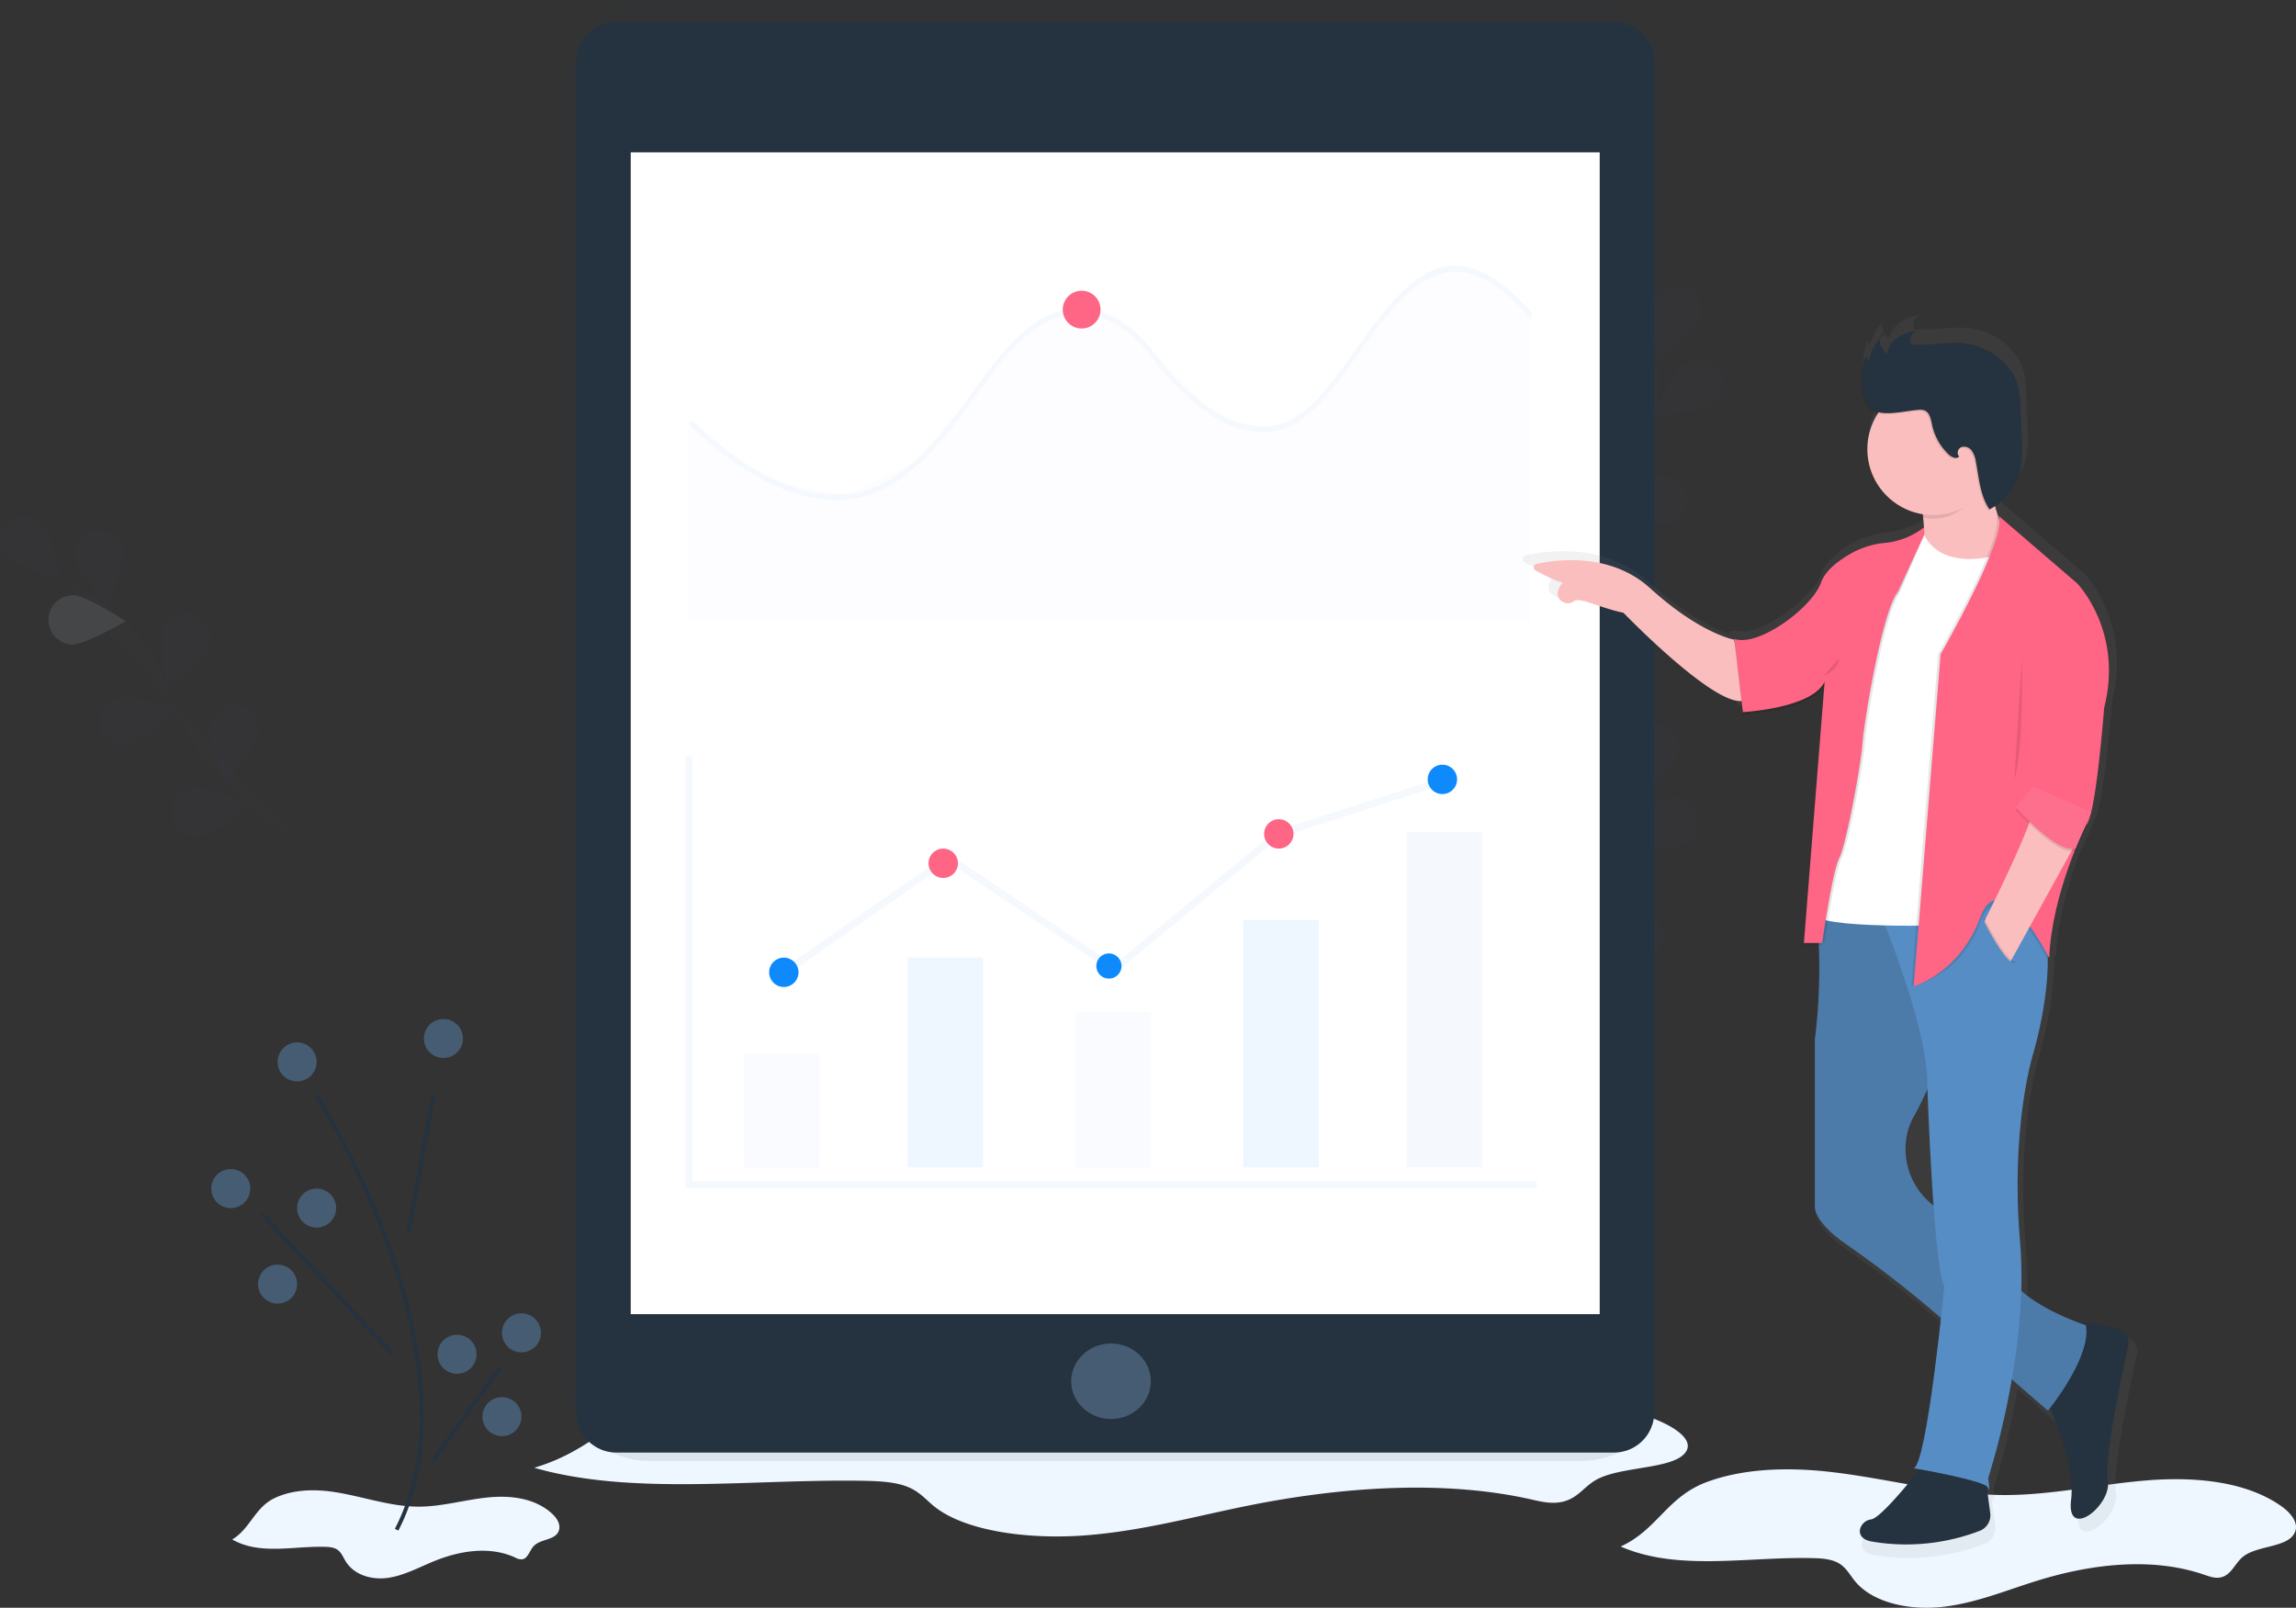 <svg width="684" height="479" viewBox="0 0 684 479" fill="none" xmlns="http://www.w3.org/2000/svg"><rect x="0" y="0" width="684" height="479" fill="#333333" stroke="none"/><g opacity=".1" fill="#6C63FF"><path opacity=".1" d="M449.265 335.561s2.453-34.381 21.802-53.127a52.2 52.2 0 0015.427-29.21 88.219 88.219 0 001.039-16.03"/><path opacity=".1" d="M499.654 225.309c-1.421 3.798-12.405 12.239-12.405 12.239s-2.772-13.576-1.338-17.374a7.337 7.337 0 0113.546-.476 7.336 7.336 0 01.197 5.611zM503.159 250.583c-3.257 2.412-17.062 3.528-17.062 3.528s5.059-12.897 8.316-15.316a7.341 7.341 0 0110.107 1.635 7.34 7.34 0 01-1.361 10.146v.007zM489.237 286.322c-4.033.444-16.515-5.544-16.515-5.544s10.881-8.58 14.907-9.009a7.33 7.33 0 017.69 6.516 7.336 7.336 0 01-6.082 8.037zM472.613 310.993c-3.895 1.116-17.214-2.696-17.214-2.696s9.272-10.291 13.167-11.407a7.347 7.347 0 015.689.525 7.334 7.334 0 013.821 7.35 7.355 7.355 0 01-.917 2.767 7.352 7.352 0 01-4.546 3.461zM471.392 249.454c1.733 3.659 13.389 11.136 13.389 11.136s1.608-13.756-.131-17.422a7.343 7.343 0 00-13.415.769 7.342 7.342 0 00.157 5.517zM452.314 278.553c2.772 2.973 16.112 6.626 16.112 6.626s-2.585-13.611-5.336-16.591a7.336 7.336 0 00-10.353-.387 7.34 7.34 0 00-.423 10.352zM437.657 309.379c2.203 3.395 14.761 9.251 14.761 9.251s-.25-13.86-2.46-17.249a7.337 7.337 0 00-10.038-1.98 7.338 7.338 0 00-2.263 9.978z"/><path opacity=".1" d="M499.654 225.309c-1.421 3.798-12.405 12.239-12.405 12.239s-2.772-13.576-1.338-17.374a7.337 7.337 0 0113.546-.476 7.336 7.336 0 01.197 5.611zM503.159 250.583c-3.257 2.412-17.062 3.528-17.062 3.528s5.059-12.897 8.316-15.316a7.341 7.341 0 0110.107 1.635 7.34 7.34 0 01-1.361 10.146v.007zM489.237 286.322c-4.033.444-16.515-5.544-16.515-5.544s10.881-8.58 14.907-9.009a7.33 7.33 0 017.69 6.516 7.336 7.336 0 01-6.082 8.037zM472.613 310.993c-3.895 1.116-17.214-2.696-17.214-2.696s9.272-10.291 13.167-11.407a7.347 7.347 0 015.689.525 7.334 7.334 0 013.821 7.35 7.355 7.355 0 01-.917 2.767 7.352 7.352 0 01-4.546 3.461zM471.392 249.454c1.733 3.659 13.389 11.136 13.389 11.136s1.608-13.756-.131-17.422a7.343 7.343 0 00-13.415.769 7.342 7.342 0 00.157 5.517zM452.314 278.553c2.772 2.973 16.112 6.626 16.112 6.626s-2.585-13.611-5.336-16.591a7.336 7.336 0 00-10.353-.387 7.34 7.34 0 00-.423 10.352zM437.657 309.379c2.203 3.395 14.761 9.251 14.761 9.251s-.25-13.86-2.46-17.249a7.337 7.337 0 00-10.038-1.98 7.338 7.338 0 00-2.263 9.978z"/></g><g opacity=".1" fill="#6C63FF"><path opacity=".1" d="M456.054 205.426s2.453-34.38 21.802-53.126a52.25 52.25 0 0015.427-29.21 87.15 87.15 0 001.039-16.03"/><path opacity=".1" d="M506.444 95.175c-1.386 3.79-12.398 12.232-12.398 12.232s-2.772-13.576-1.344-17.367a7.336 7.336 0 1113.742 5.135zM509.973 120.442c-3.251 2.419-17.062 3.528-17.062 3.528s5.059-12.89 8.316-15.309a7.347 7.347 0 015.507-1.502 7.356 7.356 0 012.753.952 7.343 7.343 0 012.491 10.219 7.353 7.353 0 01-2.005 2.112zM496.029 156.188c-4.027.443-16.508-5.544-16.508-5.544s10.88-8.573 14.907-9.009a7.34 7.34 0 018.231 6.478 7.344 7.344 0 01-6.63 8.11v-.035zM479.402 180.859c-3.895 1.116-17.214-2.696-17.214-2.696s9.279-10.291 13.167-11.414a7.338 7.338 0 018.985 5.061 7.342 7.342 0 01-4.945 9.049h.007zM478.183 119.313c1.732 3.666 13.396 11.143 13.396 11.143s1.6-13.763-.132-17.422a7.336 7.336 0 00-7.02-4.321 7.338 7.338 0 00-6.244 10.6zM459.105 148.412c2.772 2.98 16.12 6.625 16.12 6.625s-2.592-13.61-5.343-16.583a7.34 7.34 0 00-10.242-.273 7.337 7.337 0 00-.535 10.231zM444.447 179.244c2.211 3.396 14.761 9.252 14.761 9.252s-.249-13.86-2.46-17.249a7.332 7.332 0 00-4.64-3.332 7.347 7.347 0 00-7.703 3.046 7.339 7.339 0 00.042 8.283z"/><path opacity=".1" d="M506.444 95.175c-1.386 3.79-12.398 12.232-12.398 12.232s-2.772-13.576-1.344-17.367a7.336 7.336 0 1113.742 5.135zM509.973 120.442c-3.251 2.419-17.062 3.528-17.062 3.528s5.059-12.89 8.316-15.309a7.347 7.347 0 015.507-1.502 7.356 7.356 0 012.753.952 7.343 7.343 0 012.491 10.219 7.353 7.353 0 01-2.005 2.112zM496.029 156.188c-4.027.443-16.508-5.544-16.508-5.544s10.88-8.573 14.907-9.009a7.34 7.34 0 018.231 6.478 7.344 7.344 0 01-6.63 8.11v-.035zM479.402 180.859c-3.895 1.116-17.214-2.696-17.214-2.696s9.279-10.291 13.167-11.414a7.338 7.338 0 018.985 5.061 7.342 7.342 0 01-4.945 9.049h.007zM478.183 119.313c1.732 3.666 13.396 11.143 13.396 11.143s1.6-13.763-.132-17.422a7.336 7.336 0 00-7.02-4.321 7.338 7.338 0 00-6.244 10.6zM459.105 148.412c2.772 2.98 16.12 6.625 16.12 6.625s-2.592-13.61-5.343-16.583a7.34 7.34 0 00-10.242-.273 7.337 7.337 0 00-.535 10.231zM444.447 179.244c2.211 3.396 14.761 9.252 14.761 9.252s-.249-13.86-2.46-17.249a7.332 7.332 0 00-4.64-3.332 7.347 7.347 0 00-7.703 3.046 7.339 7.339 0 00.042 8.283z"/></g><g opacity=".1"><path opacity=".1" d="M88.42 250.472s-29.6-17.644-37.659-43.341a52.156 52.156 0 00-19.155-26.909c-4.36-3.132-9-5.856-13.86-8.136" fill="#6C63FF"/><path opacity=".1" d="M12.583 155.897c2.772 2.973 5.357 16.584 5.357 16.584s-13.368-3.638-16.12-6.611a7.341 7.341 0 01.53-10.222 7.337 7.337 0 0110.233.249zM36.735 164.165c.693 3.992-4.518 16.826-4.518 16.826s-9.245-10.319-9.938-14.311a7.338 7.338 0 1114.456-2.515zM62.404 192.634c-1.386 3.797-12.398 12.245-12.398 12.245s-2.772-13.576-1.352-17.367a7.34 7.34 0 1113.75 5.122zM76.963 218.573c-.748 3.985-10.145 14.2-10.145 14.2s-5.025-12.911-4.27-16.889a7.336 7.336 0 0114.415 2.724v-.035zM21.448 191.996c4.047.097 15.974-6.93 15.974-6.93s-11.573-7.623-15.627-7.72a7.336 7.336 0 00-7.366 7.165 7.341 7.341 0 007.02 7.506v-.021zM38.862 222.121C42.757 220.999 52.03 210.7 52.03 210.7s-13.32-3.804-17.214-2.681a7.338 7.338 0 004.054 14.102h-.007zM59.804 249.073c4.033-.444 14.907-9.01 14.907-9.01s-12.474-6.001-16.515-5.544a7.335 7.335 0 00-6.886 8.126 7.33 7.33 0 008.494 6.428z" fill="#6C63FF"/><path opacity=".1" d="M12.583 155.897c2.772 2.973 5.357 16.584 5.357 16.584s-13.368-3.638-16.12-6.611a7.341 7.341 0 01.53-10.222 7.337 7.337 0 0110.233.249zM36.735 164.165c.693 3.992-4.518 16.826-4.518 16.826s-9.245-10.319-9.938-14.311a7.338 7.338 0 1114.456-2.515zM62.404 192.634c-1.386 3.797-12.398 12.245-12.398 12.245s-2.772-13.576-1.352-17.367a7.34 7.34 0 1113.75 5.122zM76.963 218.573c-.748 3.985-10.145 14.2-10.145 14.2s-5.025-12.911-4.27-16.889a7.336 7.336 0 0114.415 2.724v-.035z" fill="#6C63FF"/><path d="M21.448 191.996c4.047.097 15.974-6.93 15.974-6.93s-11.573-7.623-15.627-7.72a7.336 7.336 0 00-7.366 7.165 7.341 7.341 0 007.02 7.506v-.021z" fill="#EEF7FF"/><path opacity=".1" d="M38.862 222.121C42.757 220.999 52.03 210.7 52.03 210.7s-13.32-3.804-17.214-2.681a7.338 7.338 0 004.054 14.102h-.007zM59.804 249.073c4.033-.444 14.907-9.01 14.907-9.01s-12.474-6.001-16.515-5.544a7.335 7.335 0 00-6.886 8.126 7.33 7.33 0 008.494 6.428z" fill="#6C63FF"/></g><path d="M482.812 460.755c17.135 7.501 38.042 2.937 57.488 3.465 2.656.072 5.479.294 7.609 1.592 2.131 1.297 3.188 3.393 4.65 5.195 5.449 6.69 16.616 8.84 26.374 7.705 9.759-1.135 18.705-4.895 27.915-7.753 15.918-4.949 34.11-7.207 49.812-1.802 1.439.492 2.985 1.063 4.501.865 3.443-.439 4.47-4.03 6.875-6.078 4.345-3.706 13.787-2.697 15.697-7.579 1.116-2.859-1.456-5.79-4.261-7.742-10.743-7.471-26.082-8.702-40.126-7.549-14.044 1.153-27.849 4.33-41.964 4.342-17.589 0-34.581-4.877-51.997-6.877-12.062-1.381-25.229-1.201-36.539 2.865-12.259 4.396-14.957 14.3-26.034 19.351zM159.16 437.294c29.266 8.407 64.982 3.289 98.189 3.885 4.545.083 9.359.327 13.008 1.787 3.649 1.46 5.441 3.813 7.943 5.827 9.306 7.502 28.376 9.915 45.039 8.64 16.664-1.275 31.953-5.488 47.685-8.693 27.187-5.547 58.268-8.074 85.085-2.026 2.46.554 5.052 1.192 7.692.971 5.877-.494 7.627-4.516 11.742-6.816 7.424-4.171 23.544-3.021 26.805-8.491 1.911-3.205-2.485-6.494-7.275-8.681-18.323-8.371-44.543-9.753-68.534-8.46-23.992 1.292-47.572 4.85-71.671 4.867-30.042 0-59.068-5.463-88.817-7.71-20.605-1.549-43.092-1.358-62.413 3.218-20.946 4.939-25.563 16.039-44.478 21.682zM69.188 458.656c8.32 4.766 18.424 1.868 27.85 2.202 1.29.045 2.657.187 3.692 1.008 1.034.82 1.545 2.162 2.252 3.306 2.639 4.251 8.047 5.621 12.772 4.897 4.725-.725 9.064-3.108 13.528-4.931 7.726-3.142 16.528-4.575 24.13-1.133a3.932 3.932 0 002.187.567c1.664-.283 2.163-2.565 3.328-3.867 2.104-2.355 6.681-1.698 7.602-4.818.541-1.817-.707-3.679-2.062-4.919-5.195-4.75-12.636-5.531-19.441-4.801-6.805.73-13.492 2.712-20.333 2.712-8.517 0-16.748-3.097-25.188-4.371-5.848-.883-12.225-.77-17.705 1.823-5.938 2.831-7.245 9.126-12.612 12.325z" fill="#EEF7FF"/><path opacity=".1" d="M471.084.396H193.382a25.463 25.463 0 00-17.998 7.41 25.386 25.386 0 00-7.476 17.948v384.17a25.374 25.374 0 007.482 17.936 25.457 25.457 0 0017.992 7.403h277.702a25.433 25.433 0 0017.997-7.41 25.372 25.372 0 007.476-17.947V25.754a25.386 25.386 0 00-7.476-17.947 25.427 25.427 0 00-8.26-5.493 25.47 25.47 0 00-9.737-1.918z" fill="#25323F"/><path d="M480.841 6.644H183.624c-6.609 0-11.967 5.348-11.967 11.946v402.229c0 6.597 5.358 11.945 11.967 11.945h297.217c6.61 0 11.968-5.348 11.968-11.945V18.589c0-6.597-5.358-11.945-11.968-11.945z" fill="#25323F"/><path d="M476.564 45.382H187.902v346.145h288.662V45.382z" fill="#fff"/><path fill-rule="evenodd" clip-rule="evenodd" d="M204.147 225.327h2.149v126.548h251.523v2.163H204.147V225.327z" fill="#F5F9FE"/><path opacity=".5" d="M244.134 314.05h-22.493v33.74h22.493v-33.74z" fill="#F5F9FE"/><path d="M292.87 285.309h-22.494v62.481h22.494v-62.481z" fill="#EEF7FF"/><path opacity=".5" d="M342.854 301.554h-22.493v46.236h22.493v-46.236z" fill="#F5F9FE"/><path d="M392.839 274.063h-22.493v73.727h22.493v-73.727z" fill="#EEF7FF"/><path d="M441.574 247.821h-22.493v99.969h22.493v-99.969z" fill="#F5F9FE"/><path fill-rule="evenodd" clip-rule="evenodd" d="M381.102 249.541l49.226-15.883-.684-2.082-49.63 16.013-48.131 39.788-49.371-33.126-50.874 35.515 1.272 1.791 49.627-34.645 49.485 33.202 49.08-40.573z" fill="#F5F9FE"/><path d="M233.513 294.056a4.373 4.373 0 100-8.746 4.373 4.373 0 000 8.746zM330.358 291.557a3.748 3.748 0 10.001-7.497 3.748 3.748 0 00-.001 7.497z" fill="#0E8AFD"/><path d="M380.968 252.819a4.373 4.373 0 100-8.747 4.373 4.373 0 000 8.747zM280.998 261.566a4.373 4.373 0 10.001-8.747 4.373 4.373 0 00-.001 8.747z" fill="#FF6584"/><path d="M429.703 236.574a4.373 4.373 0 100-8.747 4.373 4.373 0 000 8.747z" fill="#0E8AFD"/><path d="M330.983 422.767c6.556 0 11.871-5.035 11.871-11.246 0-6.212-5.315-11.247-11.871-11.247s-11.871 5.035-11.871 11.247c0 6.211 5.315 11.246 11.871 11.246z" fill="#465C72"/><path d="M455.849 185.185H205.033v-60.431l23.002 17.927 23.807 5.108 20.888-9.96 25.201-30.904 12.676-11.574 9.267-2.823 8.865.75 14.578 11.389 19.823 19.964 15.555 3.158 12.33-6.722 26.144-33.85 13.345-7.525 13.965 3.414 11.37 10.383v91.696z" fill="#F5F9FE" opacity=".2"/><path d="M249.124 149.098c-22.592 0-43.466-22.378-43.728-22.668l.625-1.5c.324.353 32.451 34.778 59.753 17.534 9.954-6.327 17.04-16.07 23.897-25.533 7.159-9.878 13.916-19.205 23.133-23.254 10.568-4.637 22.118-.443 30.895 11.243 7.505 9.987 22.447 26.02 38.232 21.23 8.045-2.449 14.825-11.966 22.006-22.043 13.765-19.323 28.004-39.306 52.633-10.638l-.653 1.464c-23.915-27.837-37.808-8.324-51.249 10.538-7.298 10.24-14.189 19.884-22.531 22.451-16.237 4.934-31.491-11.424-39.147-21.61-8.497-11.307-19.668-15.365-29.895-10.89-8.973 3.94-15.623 13.14-22.704 22.883-6.924 9.562-14.083 19.441-24.21 25.84-5.445 3.359-11.23 5.039-17.057 4.953z" fill="#F5F9FE"/><path d="M322.236 97.866a5.623 5.623 0 100-11.247 5.623 5.623 0 000 11.247z" fill="#FF6584"/><path d="M633.752 398.563c-3.241-1.067-8.047-2.3-11.857-1.866-3.628-1.32-12.157-4.743-17.983-9.896.168-5.068.039-10.141-.387-15.193-2.98-33.888 3.723-56.227 3.723-56.227s5.264-17.042 4.687-31.184c.34.641.53 1.02.53 1.02.458-12.197 4.616-24.821 7.731-32.686.118-.034.235-.076.347-.126l3.479-8.253c.277-.481.497-.993.656-1.526l.561-1.304-.166-.071c.055-.213.111-.443.166-.672 2.221-9.399 3.952-31.69 3.952-31.69 5.96-23.461-8.189-37.943-8.189-37.943l-24.015-20.663c.12.269.2.554.238.846l-.198-.174a52.14 52.14 0 01-1.075-3.462 18.286 18.286 0 002.371-2.031 18.437 18.437 0 005.383-9.605c.466-2.873.586-5.793.356-8.695l-.395-9.968a31.666 31.666 0 00-.593-5.81c-1.81-7.904-9.913-13.438-18.046-13.801a65.98 65.98 0 00-7.747.41 52.111 52.111 0 01-6.324.135 1.14 1.14 0 01-.68-.182.993.993 0 01-.292-.687 3.423 3.423 0 01.838-2.57c.318-.278.689-.49 1.091-.624l-.577.135c.284-.225.605-.399.948-.514a18.417 18.417 0 00-5.992 2.173 7.738 7.738 0 00-1.399 1.178 6.107 6.107 0 00-2.023 3.763 7.007 7.007 0 01-2.135-3.162 3.182 3.182 0 010-1.534c-.142.174-.279.354-.411.538v-.166a16.004 16.004 0 00-3.162 6.434 2.512 2.512 0 01-.569-1.849c-.118.371-.229.743-.332 1.114a2.57 2.57 0 010-.743 25.478 25.478 0 00-1.241 8.838c0 2.988 1.328 7.644 4.53 8.695.166.055.332.095.506.134a20.104 20.104 0 00-1.487 19.001 20.092 20.092 0 0015.043 11.701c.053.364.103.746.15 1.146h.127c.087.791.158 1.66.205 2.546a17.14 17.14 0 01-2.64 2.118 21.76 21.76 0 01-8.79 2.909 26.176 26.176 0 00-10.569 3.162c-3.833 2.142-8.062 5.265-9.39 9.059-2.214 6.324-14.403 16.165-22.576 17.39l-2.909-.166-.214-.063v.055l-.711-.039h-.229v.039l-.735-.039s-.071.34-.174.94c-4.111-1.414-12.845-5.335-24.212-15.651-12.648-11.485-29.762-9.225-36.362-7.778a1.129 1.129 0 00-.3 2.095c2.663 1.462 6.79 3.588 8.695 3.826 0 0-3.953 4.134.253 6.323a3.046 3.046 0 003.162-.308c2.039-1.494 7.707 1.889 15.92 3.652 0 0 23.176 23.983 34.686 27.667.265.523.558 1.033.877 1.525l.711-.055v.055h.301l.087.791s17.896-.941 23.714-7.439a9.3 9.3 0 001.13-1.209l-6.221 78.257h.056l-.056.743h4.577a172.428 172.428 0 01-1.241 28.82v51.017s-.237 4.49 9.09 11.067a348.688 348.688 0 0128.236 21.888l1.13.98c-1.715 15.612-5.304 44.709-8.299 45.792l1.849.324c-3.162 4.008-12.141 15.019-14.876 15.312-3.352.371-5.589 5.588 0 6.703a62.6 62.6 0 0033.199-3.273 5.067 5.067 0 003.162-5.391l-1.083-8.22c.205.113.371.287.475.498.743 2.237 0-2.981 0-2.981a232.958 232.958 0 007.201-30.038l11.066 9.565s.222-.276.609-.79c2.711 6.15 7.549 18.734 6.466 27.951-1.486 12.647 12.648 1.486 11.169-5.96-1.201-6.024 4.174-31.556 6.269-41.105a4.244 4.244 0 00-2.846-4.948z" fill="url(#paint0_linear)"/><path d="M516.612 190.569s-10.064-1.738-24.986-15.297c-11.807-10.724-27.732-8.615-33.873-7.263a1.055 1.055 0 00-.817.878 1.051 1.051 0 00.538 1.072c2.482 1.361 6.329 3.348 8.132 3.575 0 0-3.719 3.854.234 5.918a2.845 2.845 0 002.973-.288c1.901-1.39 7.182 1.769 14.839 3.409 0 0 29.845 30.941 36.785 25.696l-3.825-17.7zM571.937 147.991s2.909 12.363 0 21.09l13.09 1.818 11.636-5.818v-7.636s-5.454-11.636-4-25.089l-20.726 15.635z" fill="#FBBEBE"/><path d="M609.001 415.961s9.486 18.544 7.999 30.907c-1.486 12.363 12.363 1.455 10.909-5.817-1.178-5.882 4.071-30.829 6.118-40.109a4.144 4.144 0 00-2.751-4.83c-4.371-1.438-11.691-3.201-15.366-.506-5.431 3.992-6.909 20.355-6.909 20.355zM573.029 436.324s-12.363 15.999-15.636 16.362c-3.272.364-5.454 5.455 0 6.546a61.148 61.148 0 0032.41-3.162 4.95 4.95 0 003.106-5.265l-2.086-15.572-17.794 1.091z" fill="#25323F"/><path d="M552.665 266.522l-11.857 1.581a173.555 173.555 0 01-.143 41.682v49.8s-.229 4.387 8.877 10.766a340.216 340.216 0 0127.572 21.343l32.994 28.583s13.09-15.999 11.272-25.453c0 0-21.817-6.909-24.726-18.181-1.667-6.45-10.125-11.857-17.05-15.256a21.2 21.2 0 01-11.343-24.062 18.56 18.56 0 011.857-4.672c5.818-10.181 14.181-33.089 14.181-33.089L568.3 269.068l-15.635-2.546z" fill="#568DC4"/><path opacity=".2" d="M552.665 266.522l-11.857 1.581a173.555 173.555 0 01-.143 41.682v49.8s-.229 4.387 8.877 10.766a340.216 340.216 0 0127.572 21.343l32.994 28.583s13.09-15.999 11.272-25.453c0 0-21.817-6.909-24.726-18.181-1.667-6.45-10.125-11.857-17.05-15.256a21.2 21.2 0 01-11.343-24.062 18.56 18.56 0 011.857-4.672c5.818-10.181 14.181-33.089 14.181-33.089L568.3 269.068l-15.635-2.546z" fill="#25323F"/><path d="M570.12 437.438s21.453 3.636 22.181 5.818c.727 2.182 0-2.909 0-2.909s12.363-37.452 9.485-70.534c-2.877-33.081 3.636-54.906 3.636-54.906s7.636-24.726 3.273-38.907c-4.363-14.181-50.179-8-50.179-8s15.999 37.453 15.635 55.27c0 0 1.818 53.816 5.091 59.997-.032-.032-5.122 52.693-9.122 54.171z" fill="#568DC4"/><path d="M572.641 157.445s2.182 13.438 23.999 7.636l-14.513 110.532s-42.18 1.454-41.816-3.636l8.695-66.898 23.635-47.634z" fill="#fff"/><path opacity=".1" d="M573.211 156.718a17.726 17.726 0 01-10.506 4.988 25.546 25.546 0 00-10.323 3.067c-3.739 2.095-7.905 5.138-9.17 8.845-2.545 7.273-18.544 19.272-25.816 16.727l2.545 21.817s20.726-1.091 24.362-9.091l-6.173 77.854h5.454s2.909-21.09 5.09-25.453c2.182-4.364 6.546-28.363 6.909-34.18.364-5.818 5.818-39.271 10.545-45.057l7.114-17.272-.031-2.245z" fill="#000"/><path opacity=".1" d="M573.208 157.809a22.51 22.51 0 01-11.233 4.624 25.547 25.547 0 00-10.316 3.083c-3.739 2.095-7.904 5.138-9.169 8.845-2.545 7.273-18.545 19.272-25.817 16.727l2.545 21.817s20.727-1.091 24.363-9.091l-6.182 77.806h5.455s2.908-21.089 5.09-25.453c2.182-4.363 6.545-28.362 6.909-34.18.363-5.818 5.818-39.271 10.545-45.057l7.81-16.947v-2.174z" fill="#000"/><path d="M573.211 157.081a22.511 22.511 0 01-11.233 4.625 25.546 25.546 0 00-10.323 3.067c-3.739 2.094-7.905 5.138-9.17 8.845-2.545 7.272-18.544 19.272-25.817 16.726l2.546 21.818s20.726-1.091 24.362-9.091l-6.174 77.854h5.455s2.908-21.09 5.09-25.454c2.182-4.363 6.545-28.362 6.909-34.18.364-5.817 5.818-39.27 10.545-45.056l7.818-16.909-.008-2.245z" fill="#FF6584"/><path opacity=".1" d="M591.754 143.082c-.474-3.446.474-5.596.909-9.636l-20.726 15.636s.498 2.111.877 5.201c1.046.169 2.103.254 3.162.253 7.194 0 12.371-5.62 15.778-11.454z" fill="#000"/><path d="M575.937 153.453c10.845 0 19.636-8.791 19.636-19.635 0-10.844-8.791-19.636-19.636-19.636-10.844 0-19.635 8.792-19.635 19.636s8.791 19.635 19.635 19.635z" fill="#FBBEBE"/><path opacity=".1" d="M554.507 114.57a24.843 24.843 0 011.581-9.715 2.424 2.424 0 00.411 3.162 15.555 15.555 0 014.932-8.743c-1.399.23-2.118 1.961-1.77 3.336a7.583 7.583 0 002.426 3.415c-.118-2.079 1.257-4.023 2.996-5.162a17.978 17.978 0 015.85-2.118 3.391 3.391 0 00-2.245 3.478.976.976 0 00.292.672c.198.126.43.187.664.174 2.048.079 4.099.034 6.142-.135a64.603 64.603 0 017.565-.403c7.905.332 15.849 5.731 17.62 13.438.367 1.87.56 3.77.577 5.676l.387 9.73a35.572 35.572 0 01-.348 8.506 18.014 18.014 0 01-9.256 12.236c-2.854-4.134-3.107-9.446-4.095-14.37a7.267 7.267 0 00-1.233-3.162 2.774 2.774 0 00-3.043-1.028c-1.068.427-1.526 2.055-.641 2.783-.79.932-2.268.237-3.162-.593a16.987 16.987 0 01-4.924-8.798c-.356-1.692-.712-3.779-2.372-4.356a4.4 4.4 0 00-1.754-.118c-3.463.237-8.877 1.668-12.229.569-3.075-1.004-4.371-5.557-4.371-8.474z" fill="#000"/><path d="M554.87 114.206a24.862 24.862 0 011.581-9.715 2.424 2.424 0 00.411 3.162 15.559 15.559 0 014.933-8.742c-1.399.229-2.119 1.96-1.771 3.335a7.593 7.593 0 002.427 3.415c-.119-2.079 1.257-4.023 2.996-5.162a17.985 17.985 0 015.849-2.118 3.392 3.392 0 00-2.245 3.478.969.969 0 00.293.672c.197.126.43.187.664.174 2.048.079 4.099.034 6.142-.135a64.58 64.58 0 017.565-.403c7.904.332 15.849 5.731 17.619 13.438.367 1.87.56 3.77.577 5.676l.388 9.731a35.563 35.563 0 01-.348 8.505 18.02 18.02 0 01-9.257 12.237c-2.853-4.135-3.106-9.446-4.094-14.371a7.28 7.28 0 00-1.233-3.162 2.778 2.778 0 00-3.044-1.028c-1.067.427-1.525 2.056-.64 2.783-.791.933-2.269.237-3.162-.593a16.981 16.981 0 01-4.925-8.798c-.355-1.692-.711-3.778-2.371-4.355a4.405 4.405 0 00-1.755-.119c-3.462.237-8.877 1.668-12.228.569-3.075-1.012-4.372-5.557-4.372-8.474z" fill="#25323F"/><path opacity=".1" d="M594.663 153.659l23.454 20.181s13.817 14.181 7.999 37.089c0 0-2.545 33.452-5.454 34.907 0 0-10.181 20.362-10.909 39.634 0 0-13.635-27.453-19.817-10.727-6.181 16.727-20.552 19.09-20.552 19.09l8-98.935s20.188-35.089 17.279-41.239z" fill="#000"/><path d="M595.393 153.659l23.453 20.181s13.818 14.181 8 37.089c0 0-2.545 33.452-5.454 34.907 0 0-10.182 20.362-10.909 39.634 0 0-14.363-28.908-20.552-12.181-6.189 16.726-19.817 20.552-19.817 20.552l7.999-98.896s20.189-35.136 17.28-41.286z" fill="#FF6584"/><path d="M606.118 238.895s5.818-3.999 15.272 6.909l-23.272 42.18-7.817-11.802s16.544-32.56 15.817-37.287z" fill="#FBBEBE"/><path opacity=".1" d="M600.483 241.259s12.869 14.45 17.888 12.134l4.648-10.822-17.445-7.494-5.091 6.182z" fill="#000"/><path d="M600.483 240.532s12.869 14.449 17.888 12.133l4.648-10.821-17.445-7.494-5.091 6.182z" fill="#FD6F8D"/><path opacity=".1" d="M591.092 273.423s6.126 12.553 9.391 13.28l-4.743 5.454-6.909-13.09 2.261-5.644z" fill="#000"/><path d="M590.727 273.811s6.126 12.552 9.391 13.279l-4.743 5.455-6.924-13.114 2.276-5.62z" fill="#568DC4"/><path opacity=".1" d="M602.299 196.17s.727 26.181-2.182 35.999l2.182-35.999zM543.393 201.261s4.364-1.454 4.364-5.091l-4.364 5.091z" fill="#000"/><path d="M118.671 456.01l-1.033-.533c13.415-25.914 6.241-59.567-2.138-83.235a255.03 255.03 0 00-21.666-45.687l.983-.621a256.346 256.346 0 0121.778 45.92c8.457 23.885 15.681 57.874 2.076 84.156zM128.617 326.142l-7.54 41.234 1.143.208 7.54-41.233-1.143-.209z" fill="#25323F"/><path d="M78.477 361.272l-.852.792 38.94 41.811.852-.791-38.94-41.812zM148.479 407.201l-19.751 27.3.942.681 19.752-27.301-.943-.68z" fill="#25323F"/><path d="M132.102 315.211a5.81 5.81 0 005.812-5.807 5.81 5.81 0 00-5.812-5.808 5.81 5.81 0 00-5.812 5.808 5.81 5.81 0 005.812 5.807zM68.752 359.926a5.81 5.81 0 005.812-5.807 5.81 5.81 0 00-5.812-5.808 5.81 5.81 0 00-5.812 5.808 5.81 5.81 0 005.812 5.807zM94.325 365.733a5.81 5.81 0 005.812-5.807 5.809 5.809 0 00-5.812-5.807 5.809 5.809 0 00-5.812 5.807 5.81 5.81 0 005.812 5.807zM82.7 388.381a5.81 5.81 0 005.812-5.807 5.81 5.81 0 00-5.812-5.807 5.81 5.81 0 00-5.812 5.807 5.81 5.81 0 005.812 5.807zM155.349 402.899a5.81 5.81 0 005.812-5.807 5.81 5.81 0 00-5.812-5.808 5.81 5.81 0 00-5.812 5.808 5.81 5.81 0 005.812 5.807zM136.17 409.287a5.81 5.81 0 005.812-5.807 5.81 5.81 0 00-5.812-5.808 5.81 5.81 0 00-5.812 5.808 5.81 5.81 0 005.812 5.807zM149.538 427.869a5.81 5.81 0 005.812-5.807 5.81 5.81 0 00-5.812-5.807 5.81 5.81 0 00-5.812 5.807 5.81 5.81 0 005.812 5.807zM88.512 322.179a5.809 5.809 0 005.812-5.807 5.81 5.81 0 00-5.812-5.807 5.81 5.81 0 00-5.812 5.807 5.809 5.809 0 005.812 5.807z" fill="#465C72"/><defs><linearGradient id="paint0_linear" x1="161187" y1="238602" x2="161187" y2="64954.8" gradientUnits="userSpaceOnUse"><stop stop-color="gray" stop-opacity=".25"/><stop offset=".54" stop-color="gray" stop-opacity=".12"/><stop offset="1" stop-color="gray" stop-opacity=".1"/></linearGradient></defs></svg>